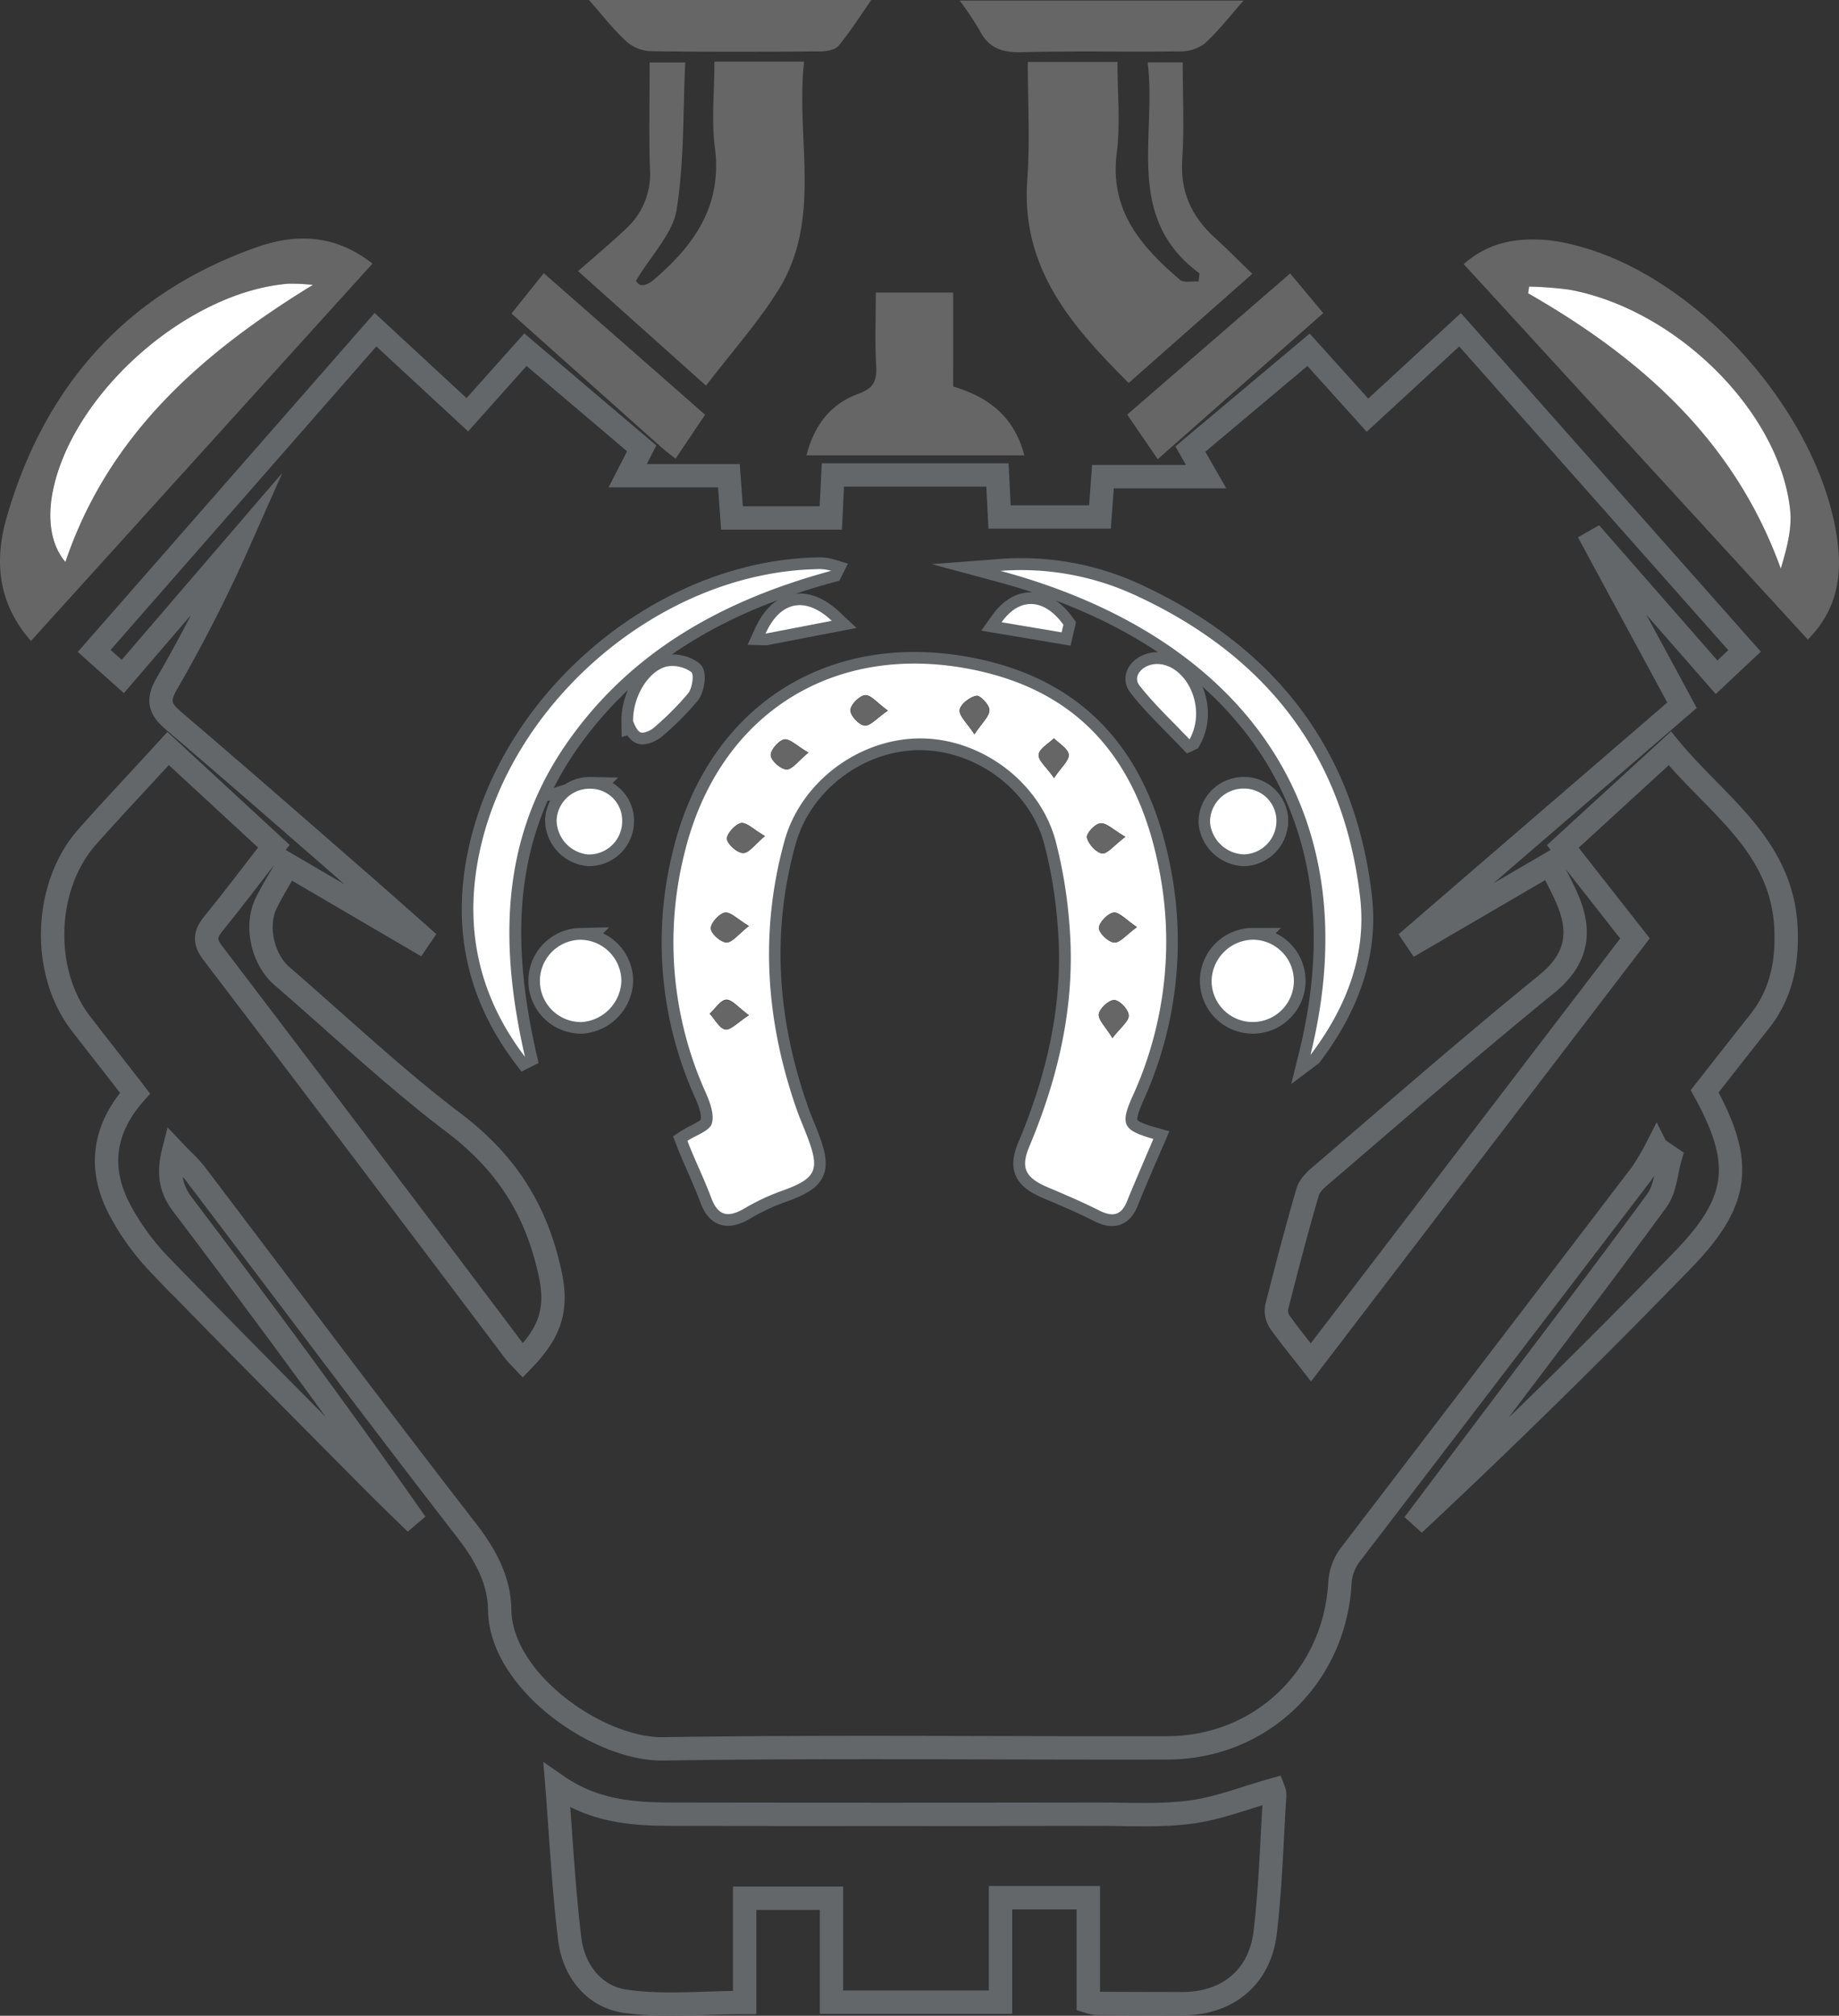 <svg xmlns="http://www.w3.org/2000/svg" viewBox="0 0 393.83 431.59"><rect x="0" y="0" width="393.83" height="431.59" fill="#333333" stroke="none"/><defs><style>.cls-1{fill:none;stroke:#646769;stroke-miterlimit:10;stroke-width:5px;}.cls-2{fill:#666;}.cls-3{fill:#fff;}</style></defs><title>bhp_1</title><g id="Capa_2" data-name="Capa 2"><g id="Capa_1-2" data-name="Capa 1"><g id="Y5VEru.tif"><path class="cls-1" d="M37.19,246.4c-1.25,4.91-.63,8.15,1.94,11.54,17,22.45,33.71,45.06,49.93,68.21-3.22-3.16-6.49-6.28-9.66-9.49-15.12-15.27-30.3-30.49-45.26-45.92a53.2,53.2,0,0,1-8.22-11.22c-4.93-8.93-4-17.55,3-25.46C25,228.95,21.05,224,17.22,219c-8.48-11.12-7.82-29.4,1.51-39.88C24.26,172.89,30,166.84,36,160.26l22.65,20.92c-4.31,5.55-8.48,11.08-12.84,16.45-1.81,2.23-2.22,3.82-.24,6.41q32.4,42.53,64.56,85.25c.48.64,1.07,1.19,1.83,2,5.14-5.33,7.67-10.06,5.9-18.38-2.94-13.87-9.47-24-20.63-32.46C84.4,230.72,72.63,219.56,60.4,209c-4.17-3.6-5.79-10.78-3.38-15.66,1.32-2.67,2.91-5.21,4.61-8.21l27.82,16.28.68-1c-4.42-3.91-8.82-7.84-13.27-11.71-13.19-11.49-26.34-23-39.66-34.36-2.89-2.46-3.59-4.28-1.55-7.83A323.26,323.26,0,0,0,51.3,115.74l-25,29.1-6.13-5.47L80.41,70.59,100.08,88.8l12.44-13.93L137.42,96l-3,5.85H156.1l.66,9.05h21.16l.45-9.21h35.24l.45,9h21.5l.64-8.64h22.1l-3.38-5.91,25.31-21.25,12.62,14,19.83-18.28,60.93,68.76-6,5.63-25.69-29.36-.63.36,18.92,35-57.39,49.47.71,1.05L332,184.91c1.8,4.05,4.2,7.75,5,11.78,1.18,5.63-.93,10.08-5.84,14.06-16.29,13.23-32.1,27.05-48.05,40.7-1.22,1-2.65,2.32-3.07,3.75-2.38,8.15-4.52,16.36-6.61,24.59a4.42,4.42,0,0,0,.62,3.22c2,2.83,4.19,5.48,6.69,8.68l69.4-90.77-15.46-19.69,22.92-21c9.84,12,24,20.64,24.87,38.41.35,7.47-1,14.21-5.71,20.14-3.94,4.95-7.82,9.94-11.7,14.87,8.34,15.19,7.63,23.44-4.63,36.06q-28.11,29-57.65,56.62,9.54-12.67,19.08-25.34c11-14.63,22.19-29.17,33-44,1.78-2.44,1.93-6.07,2.83-9.15l-2.93-2a51.82,51.82,0,0,1-3.22,5.45Q320.32,292.22,289,333.1a11.17,11.17,0,0,0-2.05,5.83c-1.13,20-16.83,35.25-36.94,35.3-36,.09-72-.34-108,.21-13.86.21-34.8-14.46-35-29.73-.06-6.29-3-11.75-7.06-17-19.49-25.15-38.55-50.63-57.81-76C40.91,250,39.22,248.55,37.19,246.4ZM247,243.85c-6.44-1.81-7.17-3-4.46-9.16a79.7,79.7,0,0,0,5.62-48.82c-4.71-23.8-17.6-37.84-39.42-42.4-30.18-6.31-55,9.43-62.2,39.31a78.27,78.27,0,0,0,4.62,51.27c.9,2,1.87,4.71,1.24,6.57-.53,1.58-3.3,2.41-5.2,3.65.2.52.42,1.13.68,1.74,1.49,3.53,3.13,7,4.46,10.59,1.45,3.9,3.7,4.08,7,2.18a46,46,0,0,1,7.64-3.64c8-2.83,8.78-4.46,5.6-12.51-.67-1.7-1.41-3.38-2-5.11-6.6-18.89-8-38.07-2.6-57.46,3.52-12.74,16-22,29.08-21.95s25.62,9.24,29,22a101.92,101.92,0,0,1,3,18.67c1.21,16.27-2.35,31.73-8.64,46.7-2,4.76-.75,6.76,4.11,8.81,3.67,1.55,7.34,3.12,10.89,4.91,2.81,1.42,4.68,1.09,5.92-2C243.13,252.72,245.07,248.31,247,243.85Zm33.68-18c7.53-9.93,12.07-21.2,10.64-33.74-3.54-31-20.76-52.28-48.75-65a58.22,58.22,0,0,0-28.28-4.94C265,135.84,293.86,172.32,280.64,225.88Zm-168.22.4c-5.32-23.35-5.5-46.08,8.66-66.72,13.78-20.09,33.79-31.06,56.9-37.32a8.68,8.68,0,0,0-3.06-.36c-34.28.75-67.37,29.7-72.82,63.74C99.7,200.63,103.22,214.16,112.42,226.27Zm11.81-25.06a8.81,8.81,0,1,0,.39,17.62,9.15,9.15,0,0,0,8.44-8.79A8.87,8.87,0,0,0,124.24,201.21Zm144,0a8.81,8.81,0,1,0,.43,17.61,8.81,8.81,0,0,0-.43-17.61Zm5.11-25.33a6.9,6.9,0,0,0-6.9-7,7.17,7.17,0,0,0-7.31,7.22,7.55,7.55,0,0,0,7.27,6.87A7.17,7.17,0,0,0,273.35,175.87Zm-146.93-7a7.07,7.07,0,0,0-7.22,6.69,7.46,7.46,0,0,0,6.68,7.38,7.09,7.09,0,0,0,7.36-7.07A6.81,6.81,0,0,0,126.42,168.87Zm9.16-14.44c.22.37.63,1.81,1.56,2.36.6.35,2.2-.35,3-1a62.05,62.05,0,0,0,7.3-7.33c.87-1.1,1.28-4.06.65-4.55a7,7,0,0,0-5.24-1.18C138.88,143.64,135.51,149.13,135.58,154.43Zm119.16,3.87c3.77-6.8-.6-15.68-6.54-16.13-3.22-.24-5.86,2.46-4.2,4.58C247.14,150.78,250.94,154.28,254.75,158.3Zm-90.81-22.63,14.19-2.74C172.51,127.61,167.1,128.71,163.94,135.66Zm63.4-.28.38-1.63c-3.92-5.47-9.24-6.14-13.24-.53Z"/><path class="cls-1" d="M119.27,382.3c8.12,5.61,16.42,6.12,24.8,6.13q45.5.08,91,0c6.66,0,13.41.41,20-.46,5.91-.79,11.62-3.08,17.68-4.78a3.27,3.27,0,0,1,.2,1.64c-.59,9.64-.87,19.32-2,28.9S262.94,429,253.2,429q-9.25,0-18.5-.06a11,11,0,0,1-1.64-.39V406.31h-18.8v22.37H178.07V406.42h-18.6v22.33c-8.89,0-17.44.92-25.68-.29-6.64-1-11-6.61-11.79-13.4C120.68,404.19,120.14,393.23,119.27,382.3Z"/><path class="cls-2" d="M313.46,56.55c5.45-4.79,11.4-5.64,17.7-5.16a37.17,37.17,0,0,1,5.9,1.06C363.86,59,390.7,89.62,393.63,117c.87,8.13-1.17,14.61-6.48,19.93Zm14,4.8-.21,1.42c24.18,13.85,44.2,31.49,54.11,58.94,1.28-4.31,2.43-8.54,2-12.6C381.07,88.11,359,66.24,336.08,62A78.78,78.78,0,0,0,327.47,61.36Z"/><path class="cls-2" d="M6.63,137.23c-7.21-8.18-7.82-17.3-5.23-26.35C9.49,82.66,27.07,62.76,55,52.92,63.29,50,71.7,50.1,79.77,56.44ZM67,61a41,41,0,0,0-5.37-.25c-21.3,1.72-45.55,22.88-50.22,43.73-1.45,6.47-.57,12.19,2.55,15.84C23.2,93.06,43.07,75.58,67,61Z"/><path class="cls-2" d="M256.88,58.54c-16.25-12-9.1-29.38-11.11-45.19h7.51c0,6.94.36,13.89-.1,20.79s2,12.27,7,16.77c2.59,2.33,5,4.85,8,7.72L241.71,82C229.4,69.74,218.57,57.31,220,38.4c.61-8.23.1-16.55.1-25.14H239.3c0,6.62.68,13.14-.14,19.46-1.6,12.33,5.21,20.07,13.52,27.18.84.72,2.67.27,4,.36Z"/><path class="cls-2" d="M153,13.19H172.2c-1.85,16.54,4,33.61-5.51,48.91-4.44,7.11-10.12,13.44-15.49,20.47l-27.4-24.51c3.77-3.33,7.23-6.19,10.47-9.29a15.8,15.8,0,0,0,4.92-12.58c-.25-7.46-.06-14.93-.06-22.82h7.62c-.51,10.54-.19,21.21-1.86,31.56-.82,5.07-5.32,9.55-8.67,15.15.5,1.08,1.65,1.67,4.07-.42,8.61-7.43,14.39-15.83,12.81-28.06C152.33,25.72,153,19.67,153,13.19Z"/><path class="cls-2" d="M204.12,82.75c7.88,2.34,13.1,6.64,15.26,14.75H172.71c1.67-6.58,5.26-11.09,11.23-13.24,3.11-1.12,3.88-2.74,3.7-5.85-.3-5.11-.08-10.25-.08-15.77h16.56Z"/><path class="cls-2" d="M266.31.13c-3,3.4-5.43,6.57-8.34,9.21A8.66,8.66,0,0,1,252.63,11c-11.31.15-22.63-.12-33.94.18-4.15.11-7-.94-8.89-4.66A68.56,68.56,0,0,0,205.52.13Z"/><path class="cls-2" d="M126.13,0H186.6c-2.5,3.57-4.58,6.88-7.06,9.85-.75.9-2.64,1.15-4,1.16-12.16.08-24.32.13-36.48-.06A8.42,8.42,0,0,1,134,8.73C131.33,6.29,129.12,3.39,126.13,0Z"/><path class="cls-2" d="M276.29,58.54l7.09,8.5L247.93,98.32l-6.53-9.55Z"/><path class="cls-2" d="M151,88.8l-6.33,9.41c-1.28-1-2.33-1.81-3.31-2.68-10.52-9.37-21-18.75-31.83-28.4l6.92-8.64Z"/><path class="cls-3" d="M247,243.85c-1.89,4.46-3.83,8.88-5.64,13.34-1.24,3.08-3.11,3.41-5.92,2-3.56-1.79-7.22-3.36-10.89-4.91-4.85-2.05-6.11-4.05-4.11-8.81,6.29-15,9.85-30.43,8.64-46.7a101.92,101.92,0,0,0-3-18.67c-3.4-12.72-16-22-29-22s-25.56,9.21-29.08,21.95c-5.36,19.4-4,38.57,2.6,57.46.6,1.73,1.35,3.41,2,5.11,3.18,8.05,2.39,9.68-5.6,12.51a46,46,0,0,0-7.64,3.64c-3.26,1.89-5.52,1.72-7-2.18-1.33-3.59-3-7.06-4.46-10.59-.26-.6-.48-1.22-.68-1.74,1.89-1.24,4.67-2.07,5.2-3.65.62-1.86-.35-4.53-1.24-6.57a78.27,78.27,0,0,1-4.62-51.27c7.21-29.88,32-45.63,62.2-39.31,21.82,4.56,34.71,18.61,39.42,42.4a79.7,79.7,0,0,1-5.62,48.82C239.8,240.83,240.52,242,247,243.85Zm-8.75-21.6c1.75-2.29,3.53-3.6,3.48-4.85s-1.92-3.22-3.07-3.28-3.15,1.78-3.33,3S236.74,219.81,238.22,222.24Zm-77.87-24c-2.43-1.45-3.94-3.06-5.14-2.86s-3.05,2.23-3,3.38,2.13,3,3.36,3S158.1,200.05,160.35,198.29Zm29.75-46.12c-2.27-1.64-3.64-3.4-4.85-3.29s-3.13,2-3.15,3.21,1.86,3.16,3.06,3.28S187.78,153.77,190.1,152.17Zm-17,9c-2.44-1.43-4-3-5.15-2.83s-3,2.31-2.9,3.43,2.14,3,3.38,3S170.89,163,173.09,161.17Zm70.36,37.36c-2.36-1.56-3.8-3.26-5-3.11s-3.13,2.12-3.12,3.28,2,3,3.25,3.12S241.15,200.18,243.45,198.53ZM241,179.17c-2.58-1.51-4-3-5.29-2.9s-3.12,2.24-2.93,3.06c.32,1.39,2,3.22,3.25,3.4C237.13,182.88,238.53,181,241,179.17ZM163.81,179c-2.45-1.42-4-3-5.13-2.79s-3.11,2.32-3,3.42,2.16,3,3.45,3S161.58,180.91,163.81,179Zm61.93-12.46c1.57-2.35,3.25-3.77,3.12-5s-2-2.33-3.16-3.48c-1.16,1.15-3.11,2.22-3.26,3.49S224.08,164.22,225.74,166.59Zm-65.39,50.79c-2.26-1.64-3.6-3.37-4.83-3.3s-2.36,1.95-3.54,3c1.1,1.19,2.09,3.17,3.32,3.34S158,218.92,160.35,217.38Zm48.34-60.15c1.65-2.49,3.19-3.82,3.21-5.16,0-1.09-2-3.21-2.8-3.06-1.41.27-3.36,1.75-3.58,3S207,154.68,208.69,157.23Z"/><path class="cls-3" d="M280.64,225.88c13.21-53.55-15.61-90-66.39-103.65a58.22,58.22,0,0,1,28.28,4.94c28,12.69,45.21,34,48.75,65C292.72,204.68,288.17,215.94,280.64,225.88Z"/><path class="cls-3" d="M112.42,226.27c-9.2-12.11-12.72-25.64-10.31-40.67,5.44-34,38.53-63,72.82-63.74a8.68,8.68,0,0,1,3.06.36c-23.11,6.26-43.12,17.24-56.9,37.32C106.92,180.19,107.1,202.92,112.42,226.27Z"/><path class="cls-3" d="M124.24,201.21a8.87,8.87,0,0,1,8.83,8.83,9.15,9.15,0,0,1-8.44,8.79,8.81,8.81,0,1,1-.39-17.62Z"/><path class="cls-3" d="M268.24,201.2a8.81,8.81,0,1,1-8.77,9A9,9,0,0,1,268.24,201.2Z"/><path class="cls-3" d="M273.35,175.87a7.17,7.17,0,0,1-6.95,7.06,7.55,7.55,0,0,1-7.27-6.87,7.17,7.17,0,0,1,7.31-7.22A6.9,6.9,0,0,1,273.35,175.87Z"/><path class="cls-3" d="M126.42,168.87a6.81,6.81,0,0,1,6.82,7,7.09,7.09,0,0,1-7.36,7.07,7.46,7.46,0,0,1-6.68-7.38A7.07,7.07,0,0,1,126.42,168.87Z"/><path class="cls-3" d="M135.58,154.43c-.08-5.3,3.3-10.79,7.21-11.73a7,7,0,0,1,5.24,1.18c.63.49.22,3.45-.65,4.55a62.05,62.05,0,0,1-7.3,7.33c-.75.68-2.35,1.38-3,1C136.21,156.24,135.8,154.8,135.58,154.43Z"/><path class="cls-3" d="M254.75,158.3c-3.8-4-7.6-7.52-10.74-11.54-1.66-2.13,1-4.83,4.2-4.58C254.15,142.62,258.51,151.5,254.75,158.3Z"/><path class="cls-3" d="M163.94,135.66c3.17-7,8.57-8.05,14.19-2.74Z"/><path class="cls-3" d="M227.34,135.39l-12.85-2.16c4-5.62,9.31-4.95,13.24.53Z"/><path class="cls-3" d="M327.47,61.36a78.78,78.78,0,0,1,8.62.66c22.89,4.22,45,26.09,47.27,47.11.44,4.06-.71,8.29-2,12.6-9.92-27.46-29.94-45.1-54.11-58.94Z"/><path class="cls-3" d="M67,61c-23.9,14.63-43.78,32.11-53,59.32-3.12-3.65-4-9.37-2.55-15.84,4.66-20.86,28.92-42,50.22-43.73A41,41,0,0,1,67,61Z"/><path class="cls-2" d="M238.22,222.24c-1.48-2.43-3.1-3.92-2.92-5.13s2.2-3.06,3.33-3,3,2.07,3.07,3.28S240,220,238.22,222.24Z"/><path class="cls-2" d="M160.35,198.29c-2.25,1.77-3.55,3.56-4.78,3.52s-3.3-1.87-3.36-3,1.76-3.17,3-3.38S157.92,196.84,160.35,198.29Z"/><path class="cls-2" d="M190.1,152.17c-2.32,1.6-3.72,3.32-4.94,3.2s-3.08-2.13-3.06-3.28,1.94-3.11,3.15-3.21S187.83,150.53,190.1,152.17Z"/><path class="cls-2" d="M173.09,161.17c-2.2,1.8-3.47,3.64-4.67,3.6s-3.28-1.83-3.38-3,1.69-3.21,2.9-3.43S170.65,159.74,173.09,161.17Z"/><path class="cls-2" d="M243.45,198.53c-2.3,1.65-3.67,3.39-4.89,3.29s-3.24-2-3.25-3.12,1.88-3.13,3.12-3.28S241.09,197,243.45,198.53Z"/><path class="cls-2" d="M241,179.17c-2.44,1.85-3.85,3.71-5,3.56-1.29-.18-2.93-2-3.25-3.4-.19-.82,1.8-3,2.93-3.06S238.39,177.66,241,179.17Z"/><path class="cls-2" d="M163.81,179c-2.23,1.86-3.51,3.74-4.67,3.67s-3.33-1.84-3.45-3,1.73-3.15,3-3.42S161.36,177.63,163.81,179Z"/><path class="cls-2" d="M225.74,166.59c-1.66-2.37-3.43-3.78-3.29-5s2.1-2.34,3.26-3.49c1.13,1.15,3,2.22,3.16,3.48S227.31,164.23,225.74,166.59Z"/><path class="cls-2" d="M160.35,217.38c-2.38,1.54-3.83,3.23-5,3.07s-2.22-2.15-3.32-3.34c1.17-1.09,2.3-3,3.54-3S158.09,215.73,160.35,217.38Z"/><path class="cls-2" d="M208.69,157.23c-1.65-2.55-3.38-4.06-3.18-5.23s2.17-2.72,3.58-3c.78-.15,2.81,2,2.8,3.06C211.89,153.41,210.34,154.74,208.69,157.23Z"/></g></g></g></svg>